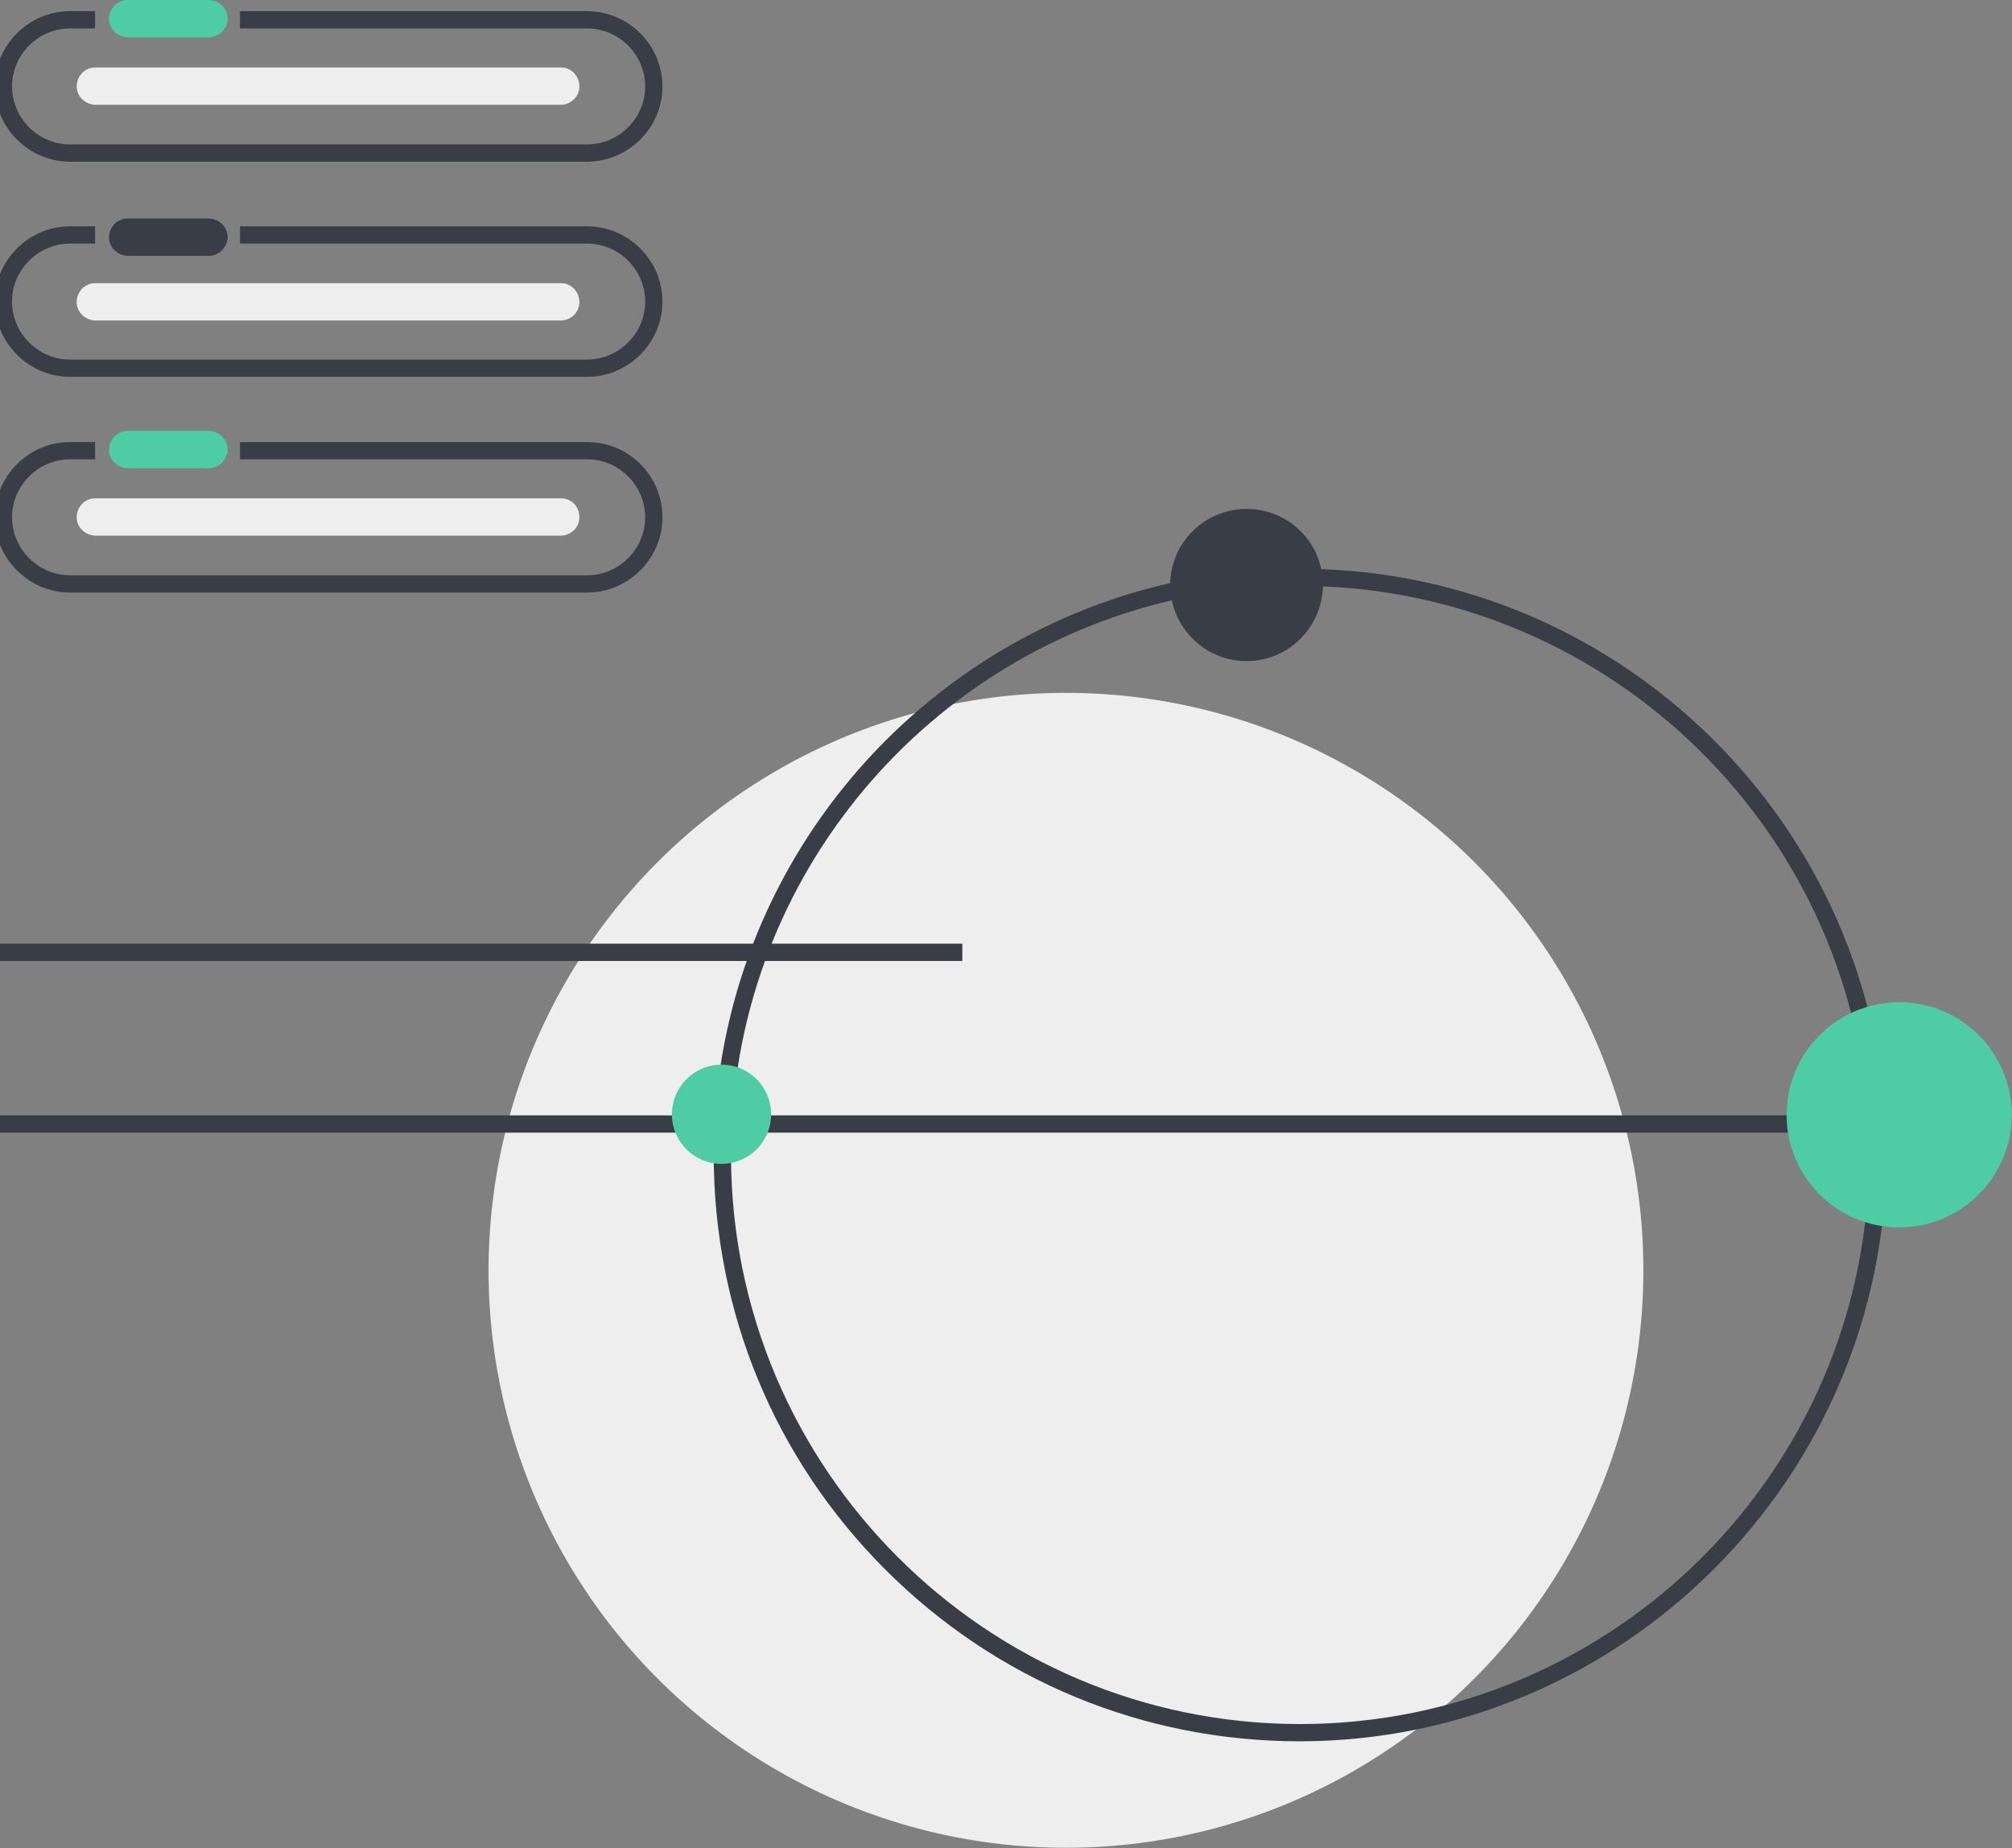 <?xml version="1.0" encoding="utf-8"?>
<!-- Generator: Adobe Illustrator 25.1.0, SVG Export Plug-In . SVG Version: 6.00 Build 0)  -->
<svg version="1.1" id="Layer_1" xmlns="http://www.w3.org/2000/svg" xmlns:xlink="http://www.w3.org/1999/xlink" x="0px" y="0px"
	 viewBox="0 0 361 331.6" style="enable-background:new 0 0 361 331.6;" xml:space="preserve">
<rect x="0" y="0" width="361" height="331.6" fill="#808080" stroke="none"/>
<style type="text/css">
	.st0{fill:#EEEEEE;}
	.st1{fill:#393E46;}
	.st2{fill:#4ECCA3;}
</style>
<g id="Group_73" transform="translate(-249.64 91.304)">
	<circle id="Ellipse_36" class="st0" cx="440.9" cy="136.6" r="103.6"/>
	<rect x="248.9" y="78" class="st1" width="173.4" height="3.1"/>
	<rect x="248.9" y="108.8" class="st1" width="338.7" height="3.1"/>
	<path class="st1" d="M486.7,10.8C485.4,4.6,479.9,0,473.3,0c-7.4,0-13.5,5.9-13.7,13.3c-46.8,10.6-81.9,52.6-81.9,102.6
		c0,28.1,10.9,54.5,30.8,74.4c19.9,19.9,46.3,30.8,74.4,30.8h0c57.9-0.1,105.1-47.3,105.2-105.2C588.1,59.2,542.9,12.8,486.7,10.8z
		 M482.9,218c-56.3,0-102.1-45.8-102.1-102.1c0-48.4,33.8-89,79.1-99.5c1.3,6.2,6.8,10.9,13.4,10.9c7.5,0,13.5-6,13.7-13.4
		c54.3,2.2,98,47.1,98,102C585,172.2,539.2,218,482.9,218z"/>
	<circle id="Ellipse_38" class="st2" cx="379.1" cy="108.6" r="8.9"/>
	<circle id="Ellipse_39" class="st2" cx="590.4" cy="108.7" r="20.2"/>
	<path class="st1" d="M355-89.3h-62.3v3.1H355c5.7,0,10.4,4.7,10.4,10.4s-4.7,10.4-10.4,10.4h-92.8c-5.7,0-10.4-4.7-10.4-10.4
		s4.7-10.4,10.4-10.4h4.5v-3.1h-4.5c-7.4,0-13.5,6.1-13.5,13.5s6.1,13.5,13.5,13.5H355c7.4,0,13.5-6.1,13.5-13.5
		S362.4-89.3,355-89.3z"/>
	<path class="st1" d="M355-50.7h-62.3v3.1H355c5.7,0,10.4,4.7,10.4,10.4c0,5.7-4.7,10.4-10.4,10.4h-92.8c-5.7,0-10.4-4.7-10.4-10.4
		c0-5.7,4.7-10.4,10.4-10.4h4.5v-3.1h-4.5c-7.4,0-13.5,6.1-13.5,13.5c0,7.4,6.1,13.5,13.5,13.5H355c7.4,0,13.5-6.1,13.5-13.5
		C368.5-44.6,362.4-50.7,355-50.7z"/>
	<path class="st1" d="M355-12h-62.3v3.1H355c5.7,0,10.4,4.7,10.4,10.4c0,5.7-4.7,10.4-10.4,10.4h-92.8c-5.7,0-10.4-4.7-10.4-10.4
		c0-5.7,4.7-10.4,10.4-10.4h4.5V-12h-4.5c-7.4,0-13.5,6.1-13.5,13.5c0,7.4,6.1,13.5,13.5,13.5H355c7.4,0,13.5-6.1,13.5-13.5
		C368.5-6,362.4-12,355-12z"/>
	<path id="be0e5baf-e5ec-4f16-9492-7d4921bb2c9b" class="st2" d="M272.5-91.3c-1.8,0-3.3,1.5-3.3,3.4c0,1.8,1.5,3.2,3.3,3.3h14.6
		c1.8,0,3.3-1.5,3.4-3.3c0-1.8-1.4-3.3-3.3-3.4H272.5z"/>
	<path id="f5faaf73-4e1d-4e3d-a937-9f255bff3911" class="st1" d="M272.5-52.1c-1.8,0-3.3,1.5-3.3,3.4c0,1.8,1.5,3.2,3.3,3.3h14.6
		c1.8,0,3.3-1.5,3.4-3.3c0-1.8-1.4-3.3-3.3-3.4H272.5z"/>
	<path id="bdcbecaa-58f8-42a6-983f-c76dd899917c" class="st2" d="M272.5-14c-1.8,0-3.3,1.5-3.3,3.4c0,1.8,1.5,3.2,3.3,3.3h14.6
		c1.8,0,3.3-1.5,3.4-3.3c0-1.8-1.4-3.3-3.3-3.4H272.5z"/>
	<path id="bbcd49d7-9efc-41e7-bbf8-c6009cf796dd" class="st0" d="M266.7-79.2c-1.8,0-3.3,1.5-3.3,3.4c0,1.8,1.5,3.2,3.3,3.3h83.5
		c1.8,0,3.4-1.4,3.4-3.3c0-1.8-1.4-3.4-3.3-3.4H266.7z"/>
	<path id="b24c44c6-9087-448d-956a-9230903e4c37" class="st0" d="M266.7-40.5c-1.8,0-3.3,1.5-3.3,3.4c0,1.8,1.5,3.2,3.3,3.3h83.5
		c1.8,0,3.4-1.4,3.4-3.3c0-1.8-1.4-3.4-3.3-3.4H266.7z"/>
	<path id="f49c9183-be6f-4e21-8191-a3b3cb38d75e" class="st0" d="M266.7-1.9c-1.8,0-3.3,1.5-3.3,3.4c0,1.8,1.5,3.2,3.3,3.3h83.5
		c1.8,0,3.4-1.4,3.4-3.3s-1.4-3.4-3.3-3.4H266.7z"/>
</g>
</svg>
